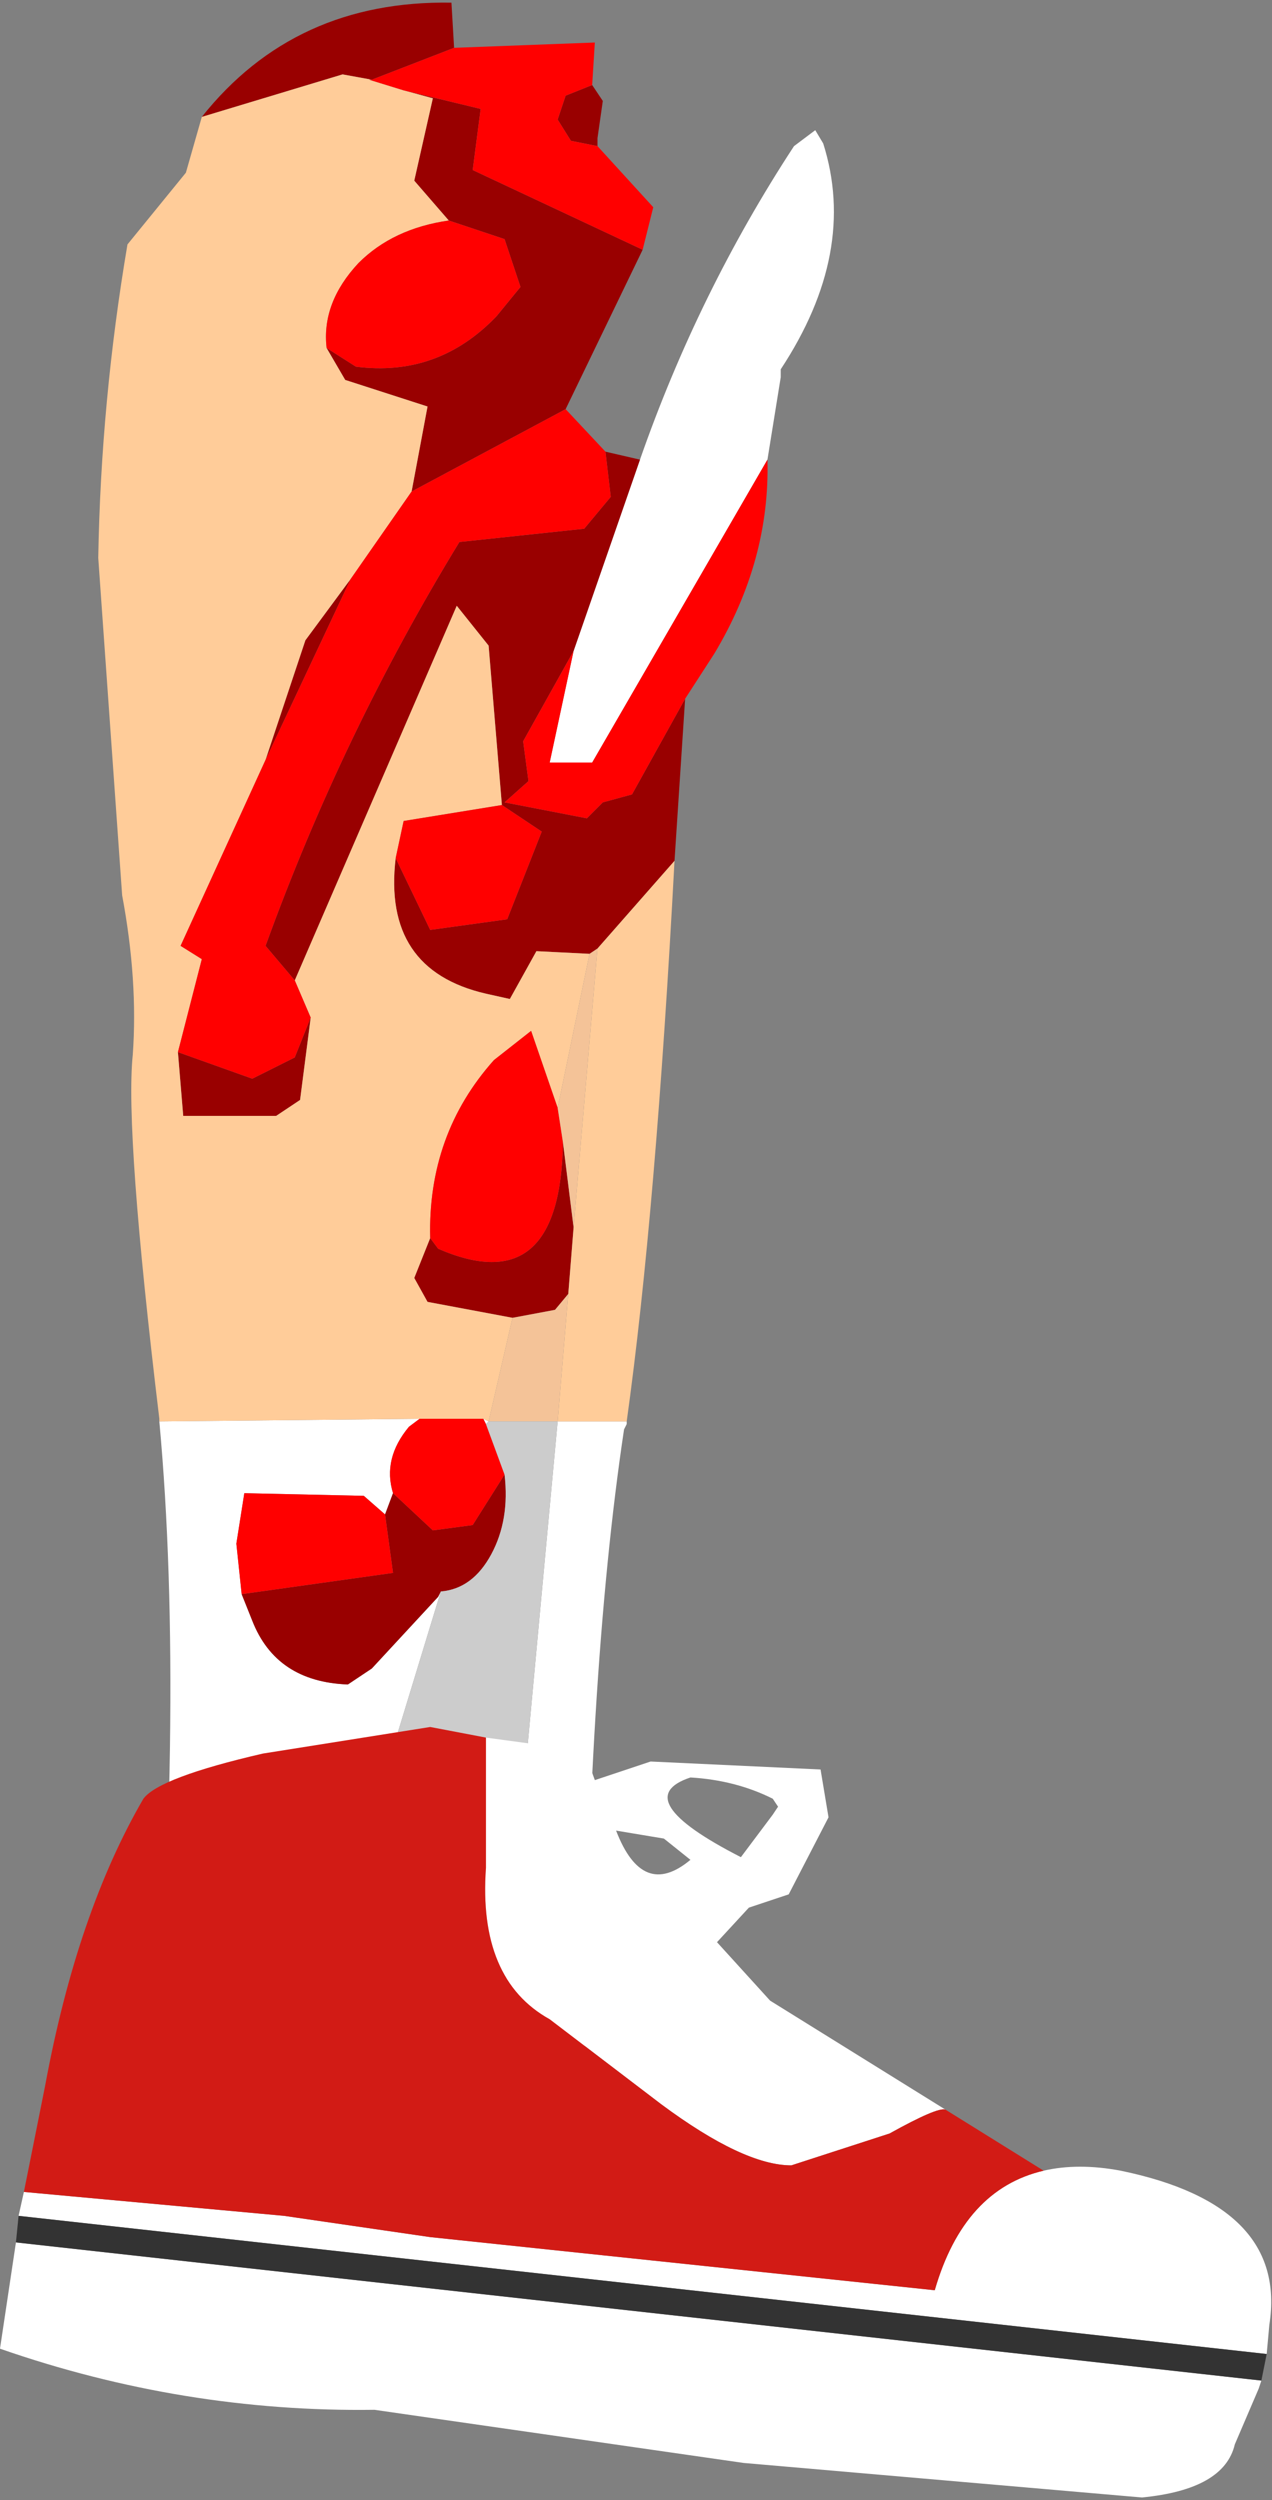 <?xml version="1.0" encoding="UTF-8" standalone="no"?>
<svg xmlns:ffdec="https://www.free-decompiler.com/flash" xmlns:xlink="http://www.w3.org/1999/xlink" ffdec:objectType="frame" height="47.05px" width="23.95px" xmlns="http://www.w3.org/2000/svg">
  <rect width="100%" height="100%" fill="#808080" stroke="none"/>
  <g transform="matrix(1.0, 0.0, 0.0, 1.0, 7.5, 22.75)">
    <use ffdec:characterId="2282" height="40.45" transform="matrix(1.0, 0.0, 0.0, 1.0, -5.65, -22.7)" width="13.85" xlink:href="#shape0"/>
    <use ffdec:characterId="2226" height="14.55" transform="matrix(1.0, 0.0, 0.0, 1.0, -7.5, 9.75)" width="23.95" xlink:href="#shape1"/>
  </g>
  <defs>
    <g id="shape0" transform="matrix(1.0, 0.0, 0.0, 1.0, 5.65, 22.7)">
      <path d="M4.55 -14.1 Q5.65 -17.25 7.45 -20.0 L7.85 -20.3 8.0 -20.05 Q8.65 -18.0 7.2 -15.8 L7.2 -15.65 6.95 -14.1 3.65 -8.4 2.85 -8.4 3.3 -10.5 4.55 -14.1 M4.3 4.0 L4.3 4.05 4.25 4.15 Q3.55 8.8 3.5 16.4 L1.85 16.4 3.0 4.0 4.3 4.0 M-2.95 17.25 L-4.7 17.75 Q-4.0 9.4 -4.5 4.0 L0.4 3.95 0.2 4.1 Q-0.3 4.7 -0.1 5.35 L-0.25 5.75 -0.65 5.4 -2.9 5.35 -3.05 6.3 -2.95 7.25 -2.75 7.75 Q-2.3 8.9 -0.95 8.95 L-0.5 8.65 0.75 7.3 0.8 7.2 -0.1 10.15 -3.05 17.2 -2.95 17.25 M1.6 3.95 L1.7 4.0 1.65 4.05 1.6 3.95" fill="#ffffff" fill-rule="evenodd" stroke="none"/>
      <path d="M5.4 -9.6 L5.2 -6.55 3.75 -4.9 3.6 -4.8 2.6 -4.85 2.1 -3.95 1.65 -4.05 Q-0.3 -4.5 -0.05 -6.6 L0.6 -5.25 2.05 -5.45 2.7 -7.1 1.95 -7.6 1.7 -10.6 1.1 -11.35 -1.95 -4.3 -2.5 -4.95 Q-1.05 -8.95 1.15 -12.55 L3.5 -12.8 4.0 -13.4 3.9 -14.25 4.55 -14.1 3.3 -10.5 2.35 -8.8 2.45 -8.05 2.0 -7.65 3.55 -7.35 3.85 -7.65 4.4 -7.8 5.4 -9.6 M-3.7 -20.55 Q-1.95 -22.75 1.0 -22.7 L1.05 -21.85 -0.5 -21.25 -1.05 -21.35 -3.7 -20.55 M3.65 -21.15 L3.85 -20.85 3.75 -20.15 3.75 -20.0 3.25 -20.1 3.0 -20.5 3.15 -20.95 3.65 -21.15 M4.6 -18.05 L3.15 -15.05 0.25 -13.5 0.55 -15.1 -1.0 -15.6 -1.35 -16.2 -0.8 -15.85 Q0.75 -15.65 1.85 -16.8 L2.3 -17.35 2.0 -18.25 0.95 -18.6 0.3 -19.35 0.65 -20.9 0.1 -21.05 1.55 -20.7 1.4 -19.55 4.6 -18.05 M-1.65 -3.6 L-1.85 -2.05 -2.3 -1.75 -4.05 -1.75 -4.15 -2.95 -2.75 -2.45 -1.95 -2.85 -1.65 -3.6 M-2.5 -8.45 L-1.75 -10.7 -0.9 -11.85 -2.5 -8.45 M3.1 -1.25 L3.3 0.35 3.2 1.6 2.95 1.9 2.15 2.05 0.55 1.75 0.3 1.3 0.6 0.55 0.75 0.75 Q3.05 1.75 3.1 -1.25 M-0.1 5.35 L0.65 6.05 1.4 5.95 2.0 5.0 Q2.1 5.85 1.75 6.5 1.4 7.15 0.8 7.2 L0.75 7.3 -0.5 8.65 -0.95 8.95 Q-2.3 8.9 -2.75 7.75 L-2.95 7.25 -0.1 6.85 -0.25 5.75 -0.1 5.35" fill="#990000" fill-rule="evenodd" stroke="none"/>
      <path d="M5.2 -6.55 Q4.85 0.05 4.3 4.0 L3.0 4.0 3.2 1.6 3.3 0.35 3.75 -4.9 5.2 -6.55 M-4.5 4.0 L-4.5 3.95 Q-5.15 -1.45 -5.0 -2.9 -4.9 -4.3 -5.2 -5.9 L-5.65 -12.25 Q-5.6 -15.2 -5.1 -18.15 L-4.0 -19.5 -3.7 -20.55 -1.05 -21.35 -0.5 -21.25 -0.55 -21.25 0.1 -21.05 0.65 -20.9 0.3 -19.35 0.95 -18.6 Q-0.1 -18.45 -0.75 -17.8 -1.45 -17.05 -1.35 -16.2 L-1.0 -15.6 0.55 -15.1 0.25 -13.5 -0.9 -11.85 -1.75 -10.7 -2.5 -8.45 -4.1 -4.95 -3.7 -4.7 -4.15 -2.95 -4.05 -1.75 -2.3 -1.75 -1.85 -2.05 -1.65 -3.6 -1.95 -4.3 1.1 -11.35 1.7 -10.6 1.95 -7.6 0.1 -7.3 -0.05 -6.6 Q-0.3 -4.5 1.65 -4.05 L2.1 -3.95 2.6 -4.85 3.6 -4.8 3.0 -1.9 2.5 -3.35 1.8 -2.8 Q0.55 -1.4 0.6 0.55 L0.3 1.3 0.55 1.75 2.15 2.05 1.7 4.0 1.6 3.95 0.4 3.95 -4.5 4.0" fill="#ffcc99" fill-rule="evenodd" stroke="none"/>
      <path d="M6.95 -14.1 Q7.0 -12.2 5.95 -10.45 L5.4 -9.6 4.4 -7.8 3.85 -7.65 3.55 -7.35 2.0 -7.65 2.45 -8.05 2.35 -8.8 3.3 -10.5 2.85 -8.4 3.65 -8.4 6.95 -14.1 M1.05 -21.85 L3.7 -21.95 3.65 -21.15 3.15 -20.95 3.0 -20.5 3.25 -20.1 3.75 -20.0 4.8 -18.85 4.6 -18.05 1.4 -19.55 1.55 -20.7 0.1 -21.05 -0.55 -21.25 -0.5 -21.25 1.05 -21.85 M3.15 -15.05 L3.9 -14.25 4.0 -13.4 3.5 -12.8 1.15 -12.55 Q-1.05 -8.95 -2.5 -4.95 L-1.95 -4.3 -1.65 -3.6 -1.95 -2.85 -2.75 -2.45 -4.15 -2.95 -3.7 -4.7 -4.1 -4.95 -2.5 -8.45 -0.9 -11.85 0.25 -13.5 3.15 -15.05 M0.95 -18.6 L2.0 -18.25 2.3 -17.35 1.85 -16.8 Q0.75 -15.65 -0.8 -15.85 L-1.35 -16.2 Q-1.45 -17.05 -0.75 -17.8 -0.1 -18.45 0.95 -18.6 M-0.05 -6.6 L0.1 -7.3 1.95 -7.6 2.7 -7.1 2.05 -5.45 0.6 -5.25 -0.05 -6.6 M3.0 -1.9 L3.1 -1.25 Q3.05 1.75 0.75 0.75 L0.6 0.55 Q0.55 -1.4 1.8 -2.8 L2.5 -3.35 3.0 -1.9 M1.6 3.95 L1.65 4.05 2.0 5.0 1.4 5.95 0.65 6.05 -0.1 5.35 Q-0.3 4.7 0.2 4.1 L0.4 3.95 1.6 3.95 M-0.25 5.75 L-0.1 6.85 -2.95 7.25 -3.05 6.3 -2.9 5.35 -0.65 5.4 -0.25 5.75" fill="#ff0000" fill-rule="evenodd" stroke="none"/>
      <path d="M3.6 -4.8 L3.75 -4.9 3.3 0.35 3.1 -1.25 3.0 -1.9 3.6 -4.8 M3.2 1.6 L3.0 4.0 1.7 4.0 2.15 2.05 2.95 1.9 3.2 1.6" fill="#f4c398" fill-rule="evenodd" stroke="none"/>
      <path d="M1.85 16.4 L0.25 16.45 0.1 16.45 -2.95 17.25 -3.05 17.2 -0.1 10.15 0.8 7.2 Q1.4 7.15 1.75 6.5 2.1 5.85 2.0 5.0 L1.65 4.05 1.7 4.0 3.0 4.0 1.85 16.4" fill="#cccccc" fill-rule="evenodd" stroke="none"/>
    </g>
    <g id="shape1" transform="matrix(1.0, 0.0, 0.0, 1.0, 7.5, -9.75)">
      <path d="M1.65 9.95 L3.5 10.2 3.7 10.75 4.75 10.4 7.95 10.55 8.1 11.45 7.35 12.9 6.6 13.15 6.0 13.8 7.0 14.9 10.3 16.95 Q10.15 16.9 9.25 17.4 L7.4 18.0 Q6.5 18.0 4.95 16.85 L2.85 15.25 Q1.5 14.5 1.65 12.4 L1.65 9.95 M12.15 18.1 Q12.8 17.95 13.6 18.1 16.75 18.75 16.4 21.0 L16.35 21.55 -7.15 18.95 -7.05 18.5 -2.15 18.95 0.6 19.35 10.1 20.35 Q10.65 18.45 12.15 18.1 M16.25 22.05 L16.2 22.2 15.75 23.25 Q15.55 24.1 14.0 24.25 L6.5 23.6 -0.45 22.6 Q-4.05 22.65 -7.5 21.45 L-7.2 19.45 16.25 22.05 M5.5 10.7 Q4.3 11.1 6.45 12.2 L7.05 11.4 7.15 11.25 7.05 11.1 Q6.35 10.75 5.5 10.7 M5.0 11.85 L4.1 11.7 Q4.6 13.0 5.5 12.25 L5.0 11.85" fill="#ffffff" fill-rule="evenodd" stroke="none"/>
      <path d="M10.3 16.95 L12.15 18.1 Q10.65 18.45 10.1 20.35 L0.6 19.35 -2.15 18.95 -7.05 18.5 -6.65 16.5 Q-6.05 13.25 -4.8 11.1 -4.5 10.7 -2.55 10.25 L0.6 9.75 1.65 9.95 1.65 12.4 Q1.5 14.5 2.85 15.25 L4.95 16.85 Q6.5 18.0 7.4 18.0 L9.25 17.4 Q10.15 16.9 10.3 16.95" fill="#d21b15" fill-rule="evenodd" stroke="none"/>
      <path d="M16.35 21.55 L16.25 22.05 -7.2 19.45 -7.15 18.95 16.35 21.55" fill="#333333" fill-rule="evenodd" stroke="none"/>
    </g>
  </defs>
</svg>
